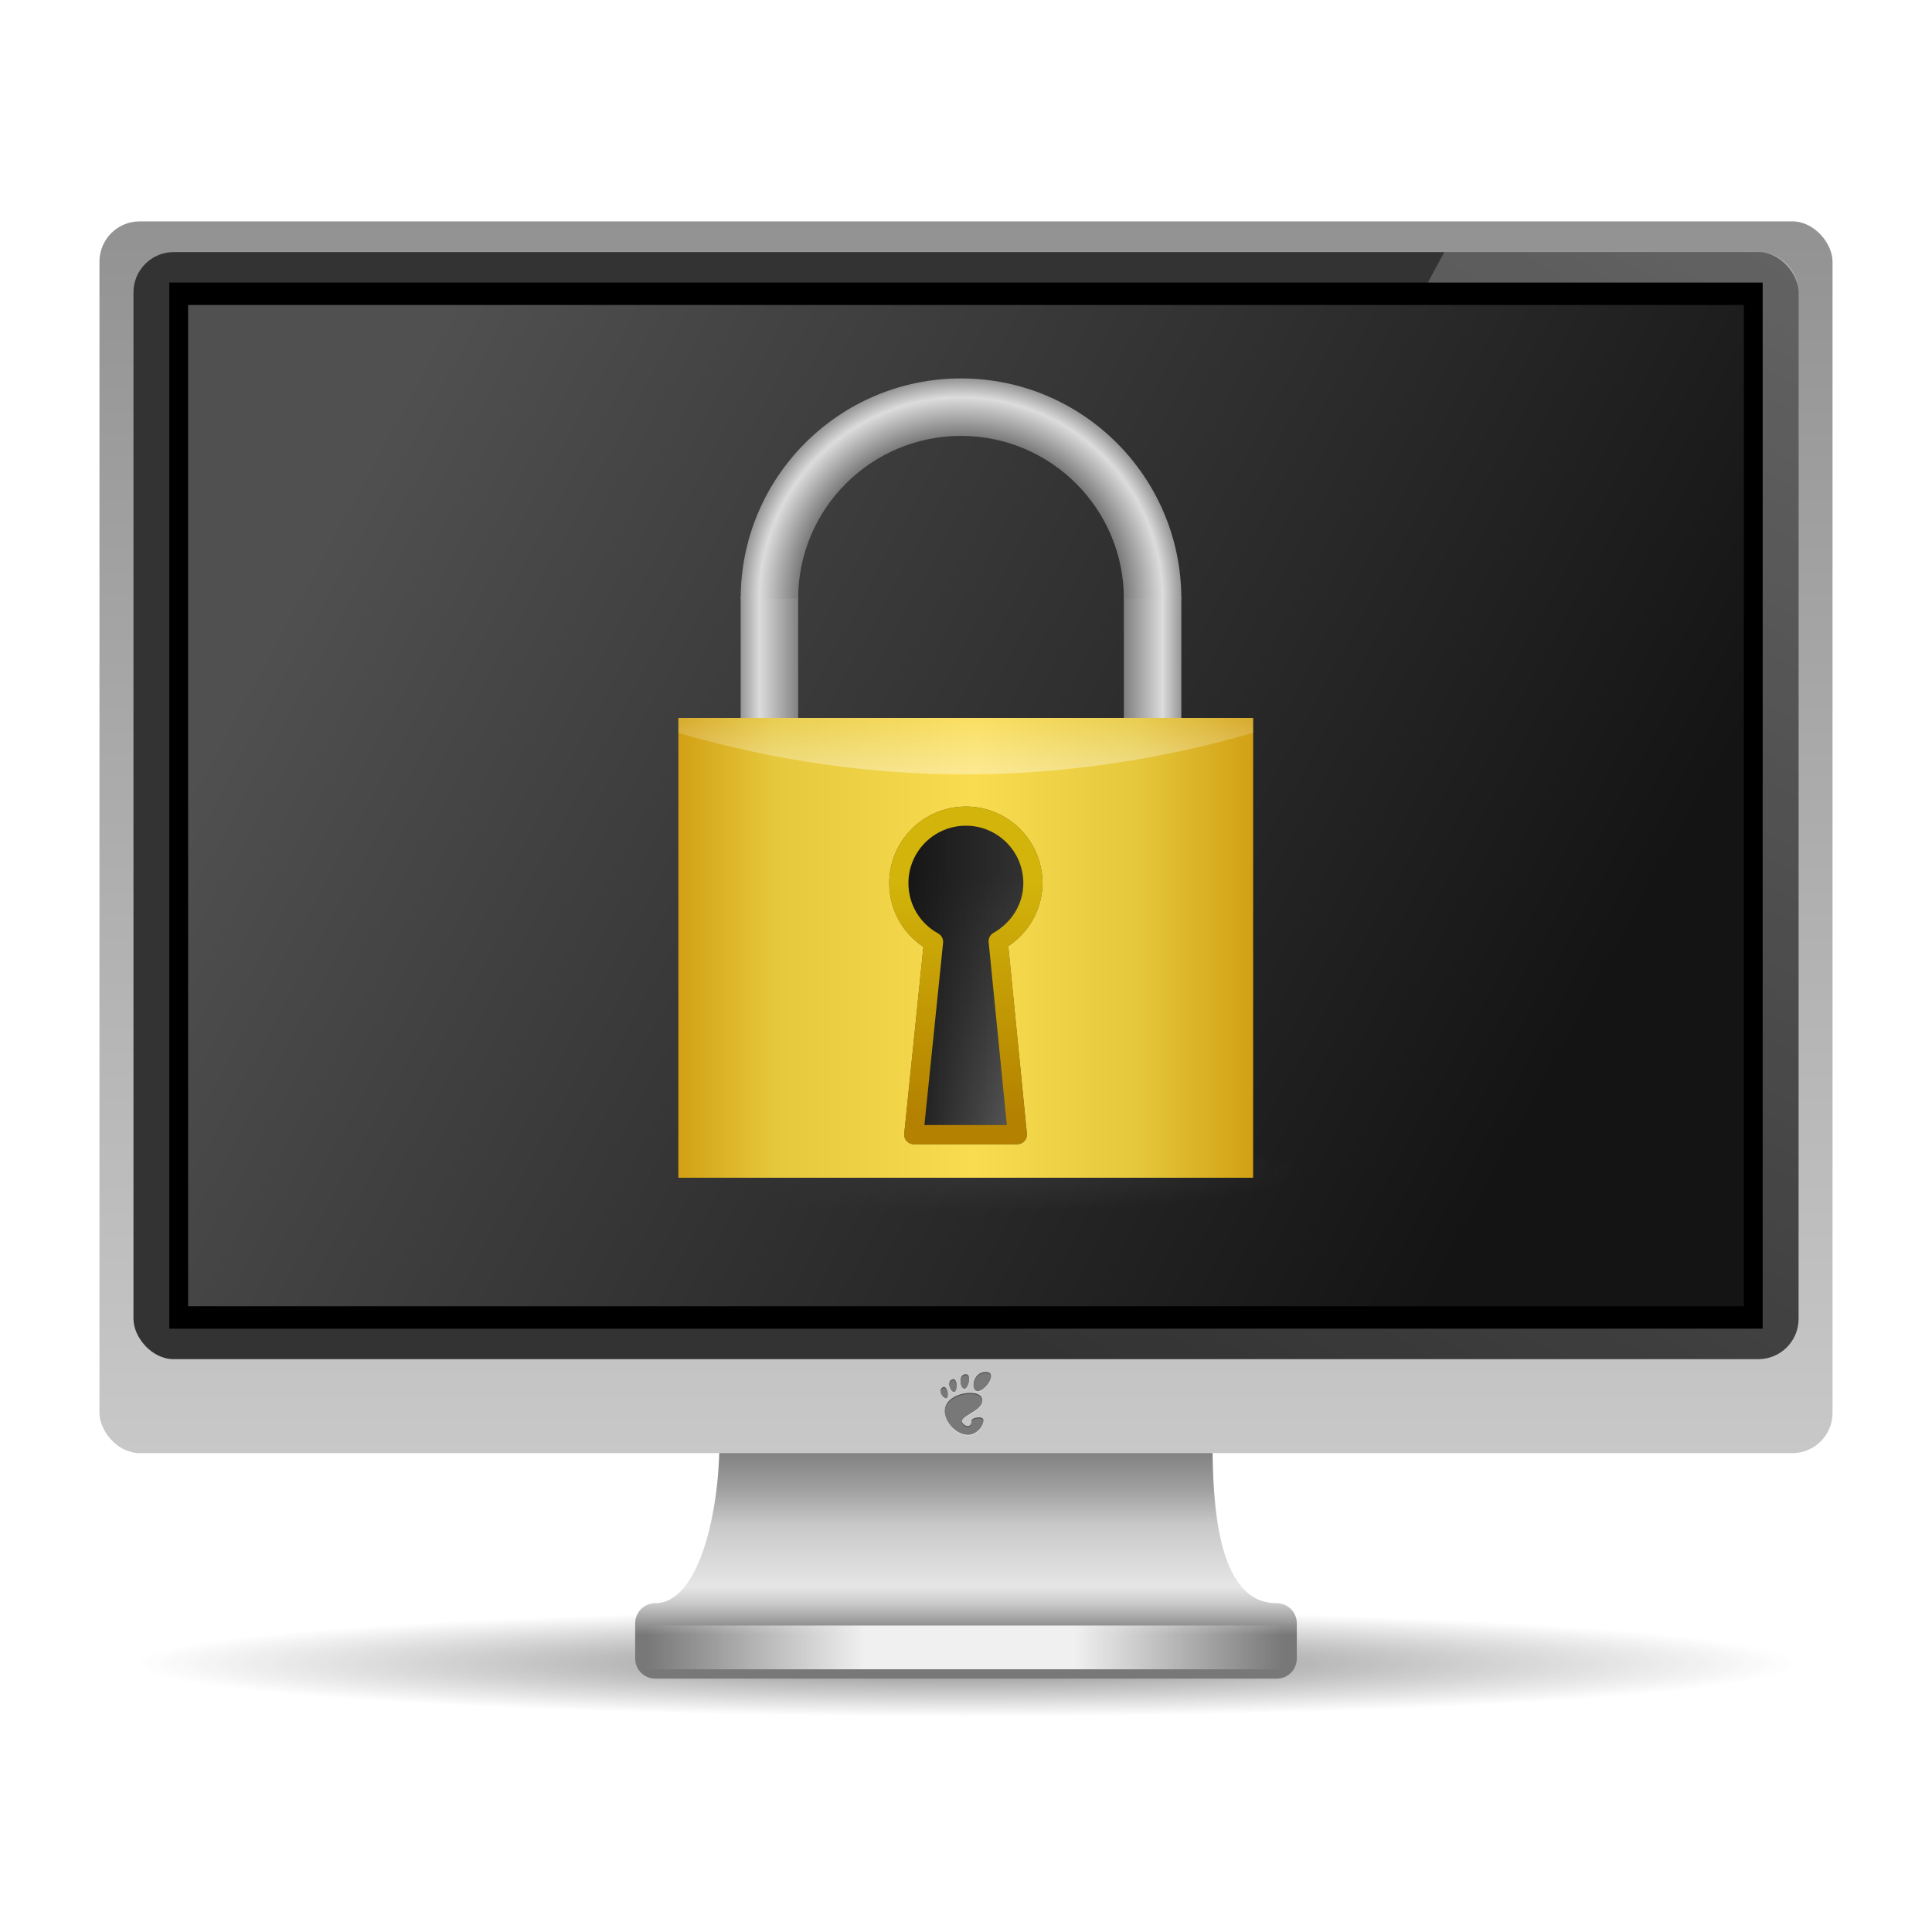 <?xml version="1.0" encoding="UTF-8" standalone="no"?>
<!-- Created with Inkscape (http://www.inkscape.org/) -->

<svg
   xmlns:dc="http://purl.org/dc/elements/1.1/"
   xmlns:cc="http://creativecommons.org/ns#"
   xmlns:rdf="http://www.w3.org/1999/02/22-rdf-syntax-ns#"
   xmlns:svg="http://www.w3.org/2000/svg"
   xmlns="http://www.w3.org/2000/svg"
   xmlns:xlink="http://www.w3.org/1999/xlink"
   xmlns:sodipodi="http://sodipodi.sourceforge.net/DTD/sodipodi-0.dtd"
   xmlns:inkscape="http://www.inkscape.org/namespaces/inkscape"
   width="48"
   height="48"
   id="svg2"
   version="1.1"
   inkscape:version="0.47pre4 r22446"
   sodipodi:docname="system-lock-screen.svg"
   inkscape:export-filename="/home/andrea/Documenti/MeliaeSVG/48/devices/png/computer.png"
   inkscape:export-xdpi="240"
   inkscape:export-ydpi="240">
  <defs
     id="defs4">
    <linearGradient
       id="linearGradient3711">
      <stop
         style="stop-color:#333333;stop-opacity:0.588;"
         offset="0"
         id="stop3713" />
      <stop
         style="stop-color:#333333;stop-opacity:0;"
         offset="1"
         id="stop3715" />
    </linearGradient>
    <linearGradient
       id="linearGradient3695">
      <stop
         style="stop-color:#f0f0f0;stop-opacity:0;"
         offset="0"
         id="stop3697" />
      <stop
         id="stop3705"
         offset="0.342"
         style="stop-color:#f0f0f0;stop-opacity:1;" />
      <stop
         id="stop3703"
         offset="0.672"
         style="stop-color:#f0f0f0;stop-opacity:1;" />
      <stop
         style="stop-color:#f0f0f0;stop-opacity:0;"
         offset="1"
         id="stop3699" />
    </linearGradient>
    <linearGradient
       id="linearGradient3661">
      <stop
         style="stop-color:#787878;stop-opacity:1;"
         offset="0"
         id="stop3663" />
      <stop
         id="stop3671"
         offset="0.174"
         style="stop-color:#a0a0a0;stop-opacity:1;" />
      <stop
         style="stop-color:#c8c8c8;stop-opacity:1;"
         offset="0.299"
         id="stop3675" />
      <stop
         id="stop3669"
         offset="0.523"
         style="stop-color:#e6e6e6;stop-opacity:1;" />
      <stop
         style="stop-color:#c8c8c8;stop-opacity:1;"
         offset="0.586"
         id="stop3691" />
      <stop
         style="stop-color:#787878;stop-opacity:1;"
         offset="0.695"
         id="stop3673" />
      <stop
         id="stop3707"
         offset="0.86"
         style="stop-color:#787878;stop-opacity:1;" />
      <stop
         style="stop-color:#646464;stop-opacity:1;"
         offset="1"
         id="stop3665" />
    </linearGradient>
    <linearGradient
       id="linearGradient3600">
      <stop
         style="stop-color:#ffffff;stop-opacity:0.392;"
         offset="0"
         id="stop3602" />
      <stop
         style="stop-color:#ffffff;stop-opacity:0;"
         offset="1"
         id="stop3604" />
    </linearGradient>
    <linearGradient
       id="linearGradient3676">
      <stop
         style="stop-color:#141414;stop-opacity:1;"
         offset="0"
         id="stop3678" />
      <stop
         style="stop-color:#505050;stop-opacity:1;"
         offset="1"
         id="stop3680" />
    </linearGradient>
    <linearGradient
       id="linearGradient3668">
      <stop
         style="stop-color:#828282;stop-opacity:1;"
         offset="0"
         id="stop3670" />
      <stop
         style="stop-color:#c8c8c8;stop-opacity:1;"
         offset="1"
         id="stop3672" />
    </linearGradient>
    <inkscape:perspective
       sodipodi:type="inkscape:persp3d"
       inkscape:vp_x="0 : 526.18109 : 1"
       inkscape:vp_y="0 : 1000 : 0"
       inkscape:vp_z="744.09448 : 526.18109 : 1"
       inkscape:persp3d-origin="372.04724 : 350.78739 : 1"
       id="perspective10" />
    <inkscape:perspective
       id="perspective2881"
       inkscape:persp3d-origin="0.5 : 0.33333333 : 1"
       inkscape:vp_z="1 : 0.5 : 1"
       inkscape:vp_y="0 : 1000 : 0"
       inkscape:vp_x="0 : 0.5 : 1"
       sodipodi:type="inkscape:persp3d" />
    <linearGradient
       inkscape:collect="always"
       xlink:href="#linearGradient3668"
       id="linearGradient3734"
       gradientUnits="userSpaceOnUse"
       x1="10.607"
       y1="1048.677"
       x2="53.16"
       y2="1073.323" />
    <linearGradient
       inkscape:collect="always"
       xlink:href="#linearGradient3600"
       id="linearGradient3736"
       gradientUnits="userSpaceOnUse"
       x1="55.192"
       y1="1023.137"
       x2="27.566"
       y2="1070.987" />
    <linearGradient
       inkscape:collect="always"
       xlink:href="#linearGradient3676"
       id="linearGradient3738"
       gradientUnits="userSpaceOnUse"
       gradientTransform="matrix(0.983,0,0,0.983,1.194,49.184)"
       x1="39.017"
       y1="1033.196"
       x2="9.195"
       y2="1016.973" />
    <linearGradient
       inkscape:collect="always"
       xlink:href="#linearGradient3695"
       id="linearGradient3743"
       gradientUnits="userSpaceOnUse"
       gradientTransform="matrix(1,0,0,0.811,-3.7835692e-8,1011.559)"
       x1="16.071"
       y1="41.571"
       x2="31.875"
       y2="41.571" />
    <linearGradient
       inkscape:collect="always"
       xlink:href="#linearGradient3661"
       id="linearGradient3752"
       gradientUnits="userSpaceOnUse"
       x1="24"
       y1="36.656"
       x2="24"
       y2="43.589"
       gradientTransform="translate(-3.7835692e-8,1003.505)" />
    <radialGradient
       inkscape:collect="always"
       xlink:href="#linearGradient3711"
       id="radialGradient3755"
       gradientUnits="userSpaceOnUse"
       gradientTransform="matrix(1,0,0,0.059,0,39.462)"
       cx="26.964"
       cy="41.929"
       fx="26.964"
       fy="41.929"
       r="18.214" />
    <inkscape:perspective
       id="perspective3925"
       inkscape:persp3d-origin="200.87007 : 162.74409 : 1"
       inkscape:vp_z="401.74014 : 244.11613 : 1"
       inkscape:vp_y="0 : 1000 : 0"
       inkscape:vp_x="0 : 244.11613 : 1"
       sodipodi:type="inkscape:persp3d" />
    <linearGradient
       inkscape:collect="always"
       xlink:href="#linearGradient3676"
       id="linearGradient3653"
       gradientUnits="userSpaceOnUse"
       gradientTransform="matrix(0.983,0,0,0.983,-0.123,16.326)"
       x1="39.017"
       y1="1033.196"
       x2="9.195"
       y2="1016.973" />
    <linearGradient
       inkscape:collect="always"
       xlink:href="#linearGradient3600"
       id="linearGradient3657"
       gradientUnits="userSpaceOnUse"
       x1="55.192"
       y1="1023.137"
       x2="27.566"
       y2="1070.987"
       gradientTransform="translate(-1.317,-32.857)" />
    <linearGradient
       inkscape:collect="always"
       xlink:href="#linearGradient3668"
       id="linearGradient3662"
       gradientUnits="userSpaceOnUse"
       x1="25.317"
       y1="1033.475"
       x2="25.317"
       y2="1073.323"
       gradientTransform="translate(-1.317,-32.857)" />
    <linearGradient
       y2="-1022.737"
       x2="-36.379"
       y1="-1022.737"
       x1="-40.531"
       gradientTransform="translate(52.783,-1.139)"
       gradientUnits="userSpaceOnUse"
       id="linearGradient2913"
       xlink:href="#linearGradient3660"
       inkscape:collect="always" />
    <linearGradient
       y2="-1022.737"
       x2="-16.521"
       y1="-1022.737"
       x1="-20.531"
       gradientTransform="translate(-14.72,-1.139)"
       gradientUnits="userSpaceOnUse"
       id="linearGradient2910"
       xlink:href="#linearGradient3687"
       inkscape:collect="always" />
    <radialGradient
       r="11.5"
       fy="1023.486"
       fx="-29.031"
       cy="1023.486"
       cx="-29.031"
       gradientTransform="matrix(1,0,0,1,52.783,-4.481)"
       gradientUnits="userSpaceOnUse"
       id="radialGradient2907"
       xlink:href="#linearGradient3642"
       inkscape:collect="always" />
    <linearGradient
       gradientUnits="userSpaceOnUse"
       y2="1024.106"
       x2="24"
       y1="1034.566"
       x1="24"
       id="linearGradient3696"
       xlink:href="#linearGradient3690"
       inkscape:collect="always" />
    <linearGradient
       gradientTransform="translate(0.287,-0.089)"
       y2="1037.311"
       x2="38.713"
       y1="1037.311"
       x1="8.713"
       gradientUnits="userSpaceOnUse"
       id="linearGradient2909"
       xlink:href="#linearGradient3609"
       inkscape:collect="always" />
    <linearGradient
       gradientTransform="translate(0.287,1005.41)"
       y2="41.562"
       x2="23.719"
       y1="27.947"
       x1="23.719"
       gradientUnits="userSpaceOnUse"
       id="linearGradient2906"
       xlink:href="#linearGradient3864"
       inkscape:collect="always" />
    <linearGradient
       gradientTransform="translate(0.287,1005.41)"
       y2="33.25"
       x2="27.219"
       y1="33.25"
       x1="20.219"
       gradientUnits="userSpaceOnUse"
       id="linearGradient2903"
       xlink:href="#linearGradient3884"
       inkscape:collect="always" />
    <linearGradient
       gradientTransform="translate(0.287,1005.41)"
       y2="40.447"
       x2="23.719"
       y1="28.389"
       x1="23.719"
       gradientUnits="userSpaceOnUse"
       id="linearGradient2899"
       xlink:href="#linearGradient3892"
       inkscape:collect="always" />
    <radialGradient
       gradientUnits="userSpaceOnUse"
       gradientTransform="matrix(1,0,0,0.072,0,41.862)"
       r="15.847"
       fy="45.096"
       fx="24.054"
       cy="45.096"
       cx="24.054"
       id="radialGradient3941"
       xlink:href="#linearGradient3935"
       inkscape:collect="always" />
    <linearGradient
       y2="40.447"
       x2="23.719"
       y1="28.389"
       x1="23.719"
       gradientUnits="userSpaceOnUse"
       id="linearGradient3931"
       xlink:href="#linearGradient3892"
       inkscape:collect="always" />
    <linearGradient
       y2="33.25"
       x2="27.219"
       y1="33.25"
       x1="20.219"
       gradientUnits="userSpaceOnUse"
       id="linearGradient3929"
       xlink:href="#linearGradient3884"
       inkscape:collect="always" />
    <linearGradient
       y2="41.562"
       x2="23.719"
       y1="27.947"
       x1="23.719"
       gradientUnits="userSpaceOnUse"
       id="linearGradient3927"
       xlink:href="#linearGradient3864"
       inkscape:collect="always" />
    <linearGradient
       y2="1037.311"
       x2="38.713"
       y1="1037.311"
       x1="8.713"
       gradientUnits="userSpaceOnUse"
       id="linearGradient3925"
       xlink:href="#linearGradient3609"
       inkscape:collect="always" />
    <radialGradient
       r="11.5"
       fy="1023.486"
       fx="-29.031"
       cy="1023.486"
       cx="-29.031"
       gradientTransform="matrix(1,0,0,1,0,-5.747)"
       gradientUnits="userSpaceOnUse"
       id="radialGradient3923"
       xlink:href="#linearGradient3642"
       inkscape:collect="always" />
    <linearGradient
       y2="-1022.737"
       x2="-16.521"
       y1="-1022.737"
       x1="-20.531"
       gradientTransform="translate(38.062,0.126)"
       gradientUnits="userSpaceOnUse"
       id="linearGradient3921"
       xlink:href="#linearGradient3687"
       inkscape:collect="always" />
    <linearGradient
       y2="-1022.737"
       x2="-36.379"
       y1="-1022.737"
       x1="-40.531"
       gradientTransform="translate(0,0.126)"
       gradientUnits="userSpaceOnUse"
       id="linearGradient3919"
       xlink:href="#linearGradient3660"
       inkscape:collect="always" />
    <linearGradient
       gradientUnits="userSpaceOnUse"
       y2="40.447"
       x2="23.719"
       y1="28.389"
       x1="23.719"
       id="linearGradient3898"
       xlink:href="#linearGradient3892"
       inkscape:collect="always" />
    <linearGradient
       y2="33.25"
       x2="27.219"
       y1="33.25"
       x1="20.219"
       gradientUnits="userSpaceOnUse"
       id="linearGradient3890"
       xlink:href="#linearGradient3884"
       inkscape:collect="always" />
    <filter
       id="filter3878"
       inkscape:collect="always">
      <feGaussianBlur
         id="feGaussianBlur3880"
         stdDeviation="0.236"
         inkscape:collect="always" />
    </filter>
    <linearGradient
       gradientUnits="userSpaceOnUse"
       y2="41.562"
       x2="23.719"
       y1="27.947"
       x1="23.719"
       id="linearGradient3870"
       xlink:href="#linearGradient3864"
       inkscape:collect="always" />
    <inkscape:perspective
       sodipodi:type="inkscape:persp3d"
       inkscape:vp_x="0 : 0.5 : 1"
       inkscape:vp_y="0 : 1000 : 0"
       inkscape:vp_z="1 : 0.5 : 1"
       inkscape:persp3d-origin="0.5 : 0.33333333 : 1"
       id="perspective3855" />
    <radialGradient
       r="11.5"
       fy="1023.486"
       fx="-29.031"
       cy="1023.486"
       cx="-29.031"
       gradientTransform="matrix(1,0,0,1,0,-5.747)"
       gradientUnits="userSpaceOnUse"
       id="radialGradient3704"
       xlink:href="#linearGradient3642"
       inkscape:collect="always" />
    <linearGradient
       y2="-1022.737"
       x2="-16.521"
       y1="-1022.737"
       x1="-20.531"
       gradientTransform="translate(38.062,0.126)"
       gradientUnits="userSpaceOnUse"
       id="linearGradient3702"
       xlink:href="#linearGradient3687"
       inkscape:collect="always" />
    <linearGradient
       y2="-1022.737"
       x2="-36.379"
       y1="-1022.737"
       x1="-40.531"
       gradientTransform="translate(0,0.126)"
       gradientUnits="userSpaceOnUse"
       id="linearGradient3700"
       xlink:href="#linearGradient3660"
       inkscape:collect="always" />
    <linearGradient
       y2="-1022.737"
       x2="-16.521"
       y1="-1022.737"
       x1="-20.531"
       gradientTransform="translate(38.062,0.126)"
       gradientUnits="userSpaceOnUse"
       id="linearGradient3685"
       xlink:href="#linearGradient3687"
       inkscape:collect="always" />
    <linearGradient
       gradientTransform="translate(38.062,0)"
       gradientUnits="userSpaceOnUse"
       y2="-1022.737"
       x2="-16.016"
       y1="-1022.737"
       x1="-20.531"
       id="linearGradient3674"
       xlink:href="#linearGradient3676-0"
       inkscape:collect="always" />
    <linearGradient
       gradientTransform="translate(0,0.126)"
       gradientUnits="userSpaceOnUse"
       y2="-1022.737"
       x2="-36.379"
       y1="-1022.737"
       x1="-40.531"
       id="linearGradient3658"
       xlink:href="#linearGradient3660"
       inkscape:collect="always" />
    <radialGradient
       gradientUnits="userSpaceOnUse"
       gradientTransform="matrix(1,0,0,1,0,-5.747)"
       r="11.5"
       fy="1023.486"
       fx="-29.031"
       cy="1023.486"
       cx="-29.031"
       id="radialGradient3640"
       xlink:href="#linearGradient3642"
       inkscape:collect="always" />
    <radialGradient
       r="11"
       fy="1026.633"
       fx="23.464"
       cy="1026.633"
       cx="23.464"
       gradientTransform="matrix(1,4.8602122e-8,-4.8286717e-8,0.994,1.0311141e-4,-0.261)"
       gradientUnits="userSpaceOnUse"
       id="radialGradient3630"
       xlink:href="#linearGradient3623"
       inkscape:collect="always" />
    <linearGradient
       y2="1023.529"
       x2="15.062"
       y1="1023.529"
       x1="12.464"
       gradientUnits="userSpaceOnUse"
       id="linearGradient3627"
       xlink:href="#linearGradient3637"
       inkscape:collect="always" />
    <linearGradient
       y2="1023.529"
       x2="15.062"
       y1="1023.529"
       x1="12.464"
       gradientTransform="translate(-46.929,0)"
       gradientUnits="userSpaceOnUse"
       id="linearGradient3624"
       xlink:href="#linearGradient3637"
       inkscape:collect="always" />
    <linearGradient
       gradientTransform="translate(-46.929,0)"
       y2="1023.529"
       x2="15.062"
       y1="1023.529"
       x1="12.464"
       gradientUnits="userSpaceOnUse"
       id="linearGradient3649"
       xlink:href="#linearGradient3637"
       inkscape:collect="always" />
    <linearGradient
       gradientUnits="userSpaceOnUse"
       y2="1023.529"
       x2="15.062"
       y1="1023.529"
       x1="12.464"
       id="linearGradient3643"
       xlink:href="#linearGradient3637"
       inkscape:collect="always" />
    <radialGradient
       gradientUnits="userSpaceOnUse"
       gradientTransform="matrix(1,4.8602122e-8,-4.8286717e-8,0.994,1.0311141e-4,-0.261)"
       r="11"
       fy="1026.633"
       fx="23.464"
       cy="1026.633"
       cx="23.464"
       id="radialGradient3629"
       xlink:href="#linearGradient3623"
       inkscape:collect="always" />
    <linearGradient
       gradientUnits="userSpaceOnUse"
       y2="1037.311"
       x2="38.713"
       y1="1037.311"
       x1="8.713"
       id="linearGradient3615"
       xlink:href="#linearGradient3609"
       inkscape:collect="always" />
    <inkscape:perspective
       id="perspective10-9"
       inkscape:persp3d-origin="372.04724 : 350.78739 : 1"
       inkscape:vp_z="744.09448 : 526.18109 : 1"
       inkscape:vp_y="0 : 1000 : 0"
       inkscape:vp_x="0 : 526.18109 : 1"
       sodipodi:type="inkscape:persp3d" />
    <linearGradient
       id="linearGradient3601">
      <stop
         id="stop3603"
         offset="0"
         style="stop-color:#be9f16;stop-opacity:1;" />
      <stop
         id="stop3605"
         offset="1"
         style="stop-color:#646464;stop-opacity:0;" />
    </linearGradient>
    <linearGradient
       id="linearGradient3609">
      <stop
         id="stop3611"
         offset="0"
         style="stop-color:#d2a014;stop-opacity:1;" />
      <stop
         style="stop-color:#e6c83c;stop-opacity:1;"
         offset="0.167"
         id="stop3621" />
      <stop
         style="stop-color:#fadc50;stop-opacity:1;"
         offset="0.515"
         id="stop3619" />
      <stop
         style="stop-color:#e6c83c;stop-opacity:1;"
         offset="0.795"
         id="stop3617" />
      <stop
         id="stop3613"
         offset="1"
         style="stop-color:#d2a014;stop-opacity:1;" />
    </linearGradient>
    <linearGradient
       id="linearGradient3623">
      <stop
         id="stop3625"
         offset="0"
         style="stop-color:#646464;stop-opacity:1;" />
      <stop
         style="stop-color:#333333;stop-opacity:1;"
         offset="0.735"
         id="stop3633" />
      <stop
         style="stop-color:#c8c8c8;stop-opacity:1;"
         offset="0.893"
         id="stop3631" />
      <stop
         id="stop3627"
         offset="1"
         style="stop-color:#646464;stop-opacity:1;" />
    </linearGradient>
    <linearGradient
       id="linearGradient3637">
      <stop
         id="stop3639"
         offset="0"
         style="stop-color:#646464;stop-opacity:1;" />
      <stop
         style="stop-color:#c8c8c8;stop-opacity:1;"
         offset="0.477"
         id="stop3645" />
      <stop
         id="stop3641"
         offset="1"
         style="stop-color:#333333;stop-opacity:1;" />
    </linearGradient>
    <linearGradient
       id="linearGradient3642">
      <stop
         style="stop-color:#969696;stop-opacity:1;"
         offset="0"
         id="stop3644" />
      <stop
         id="stop3646"
         offset="0.664"
         style="stop-color:#505050;stop-opacity:1;" />
      <stop
         id="stop3648"
         offset="0.915"
         style="stop-color:#dcdcdc;stop-opacity:1;" />
      <stop
         style="stop-color:#969696;stop-opacity:1;"
         offset="1"
         id="stop3650" />
    </linearGradient>
    <linearGradient
       id="linearGradient3660">
      <stop
         style="stop-color:#969696;stop-opacity:1;"
         offset="0"
         id="stop3662" />
      <stop
         id="stop3664"
         offset="0.237"
         style="stop-color:#dcdcdc;stop-opacity:1;" />
      <stop
         style="stop-color:#505050;stop-opacity:1;"
         offset="1"
         id="stop3666" />
    </linearGradient>
    <linearGradient
       id="linearGradient3676-0">
      <stop
         id="stop3678-6"
         offset="0"
         style="stop-color:#646464;stop-opacity:1;" />
      <stop
         style="stop-color:#c8c8c8;stop-opacity:1;"
         offset="0.209"
         id="stop3680-2" />
      <stop
         id="stop3682"
         offset="1"
         style="stop-color:#333333;stop-opacity:1;" />
    </linearGradient>
    <linearGradient
       id="linearGradient3687">
      <stop
         style="stop-color:#969696;stop-opacity:1;"
         offset="0"
         id="stop3689" />
      <stop
         id="stop3691-4"
         offset="0.244"
         style="stop-color:#dcdcdc;stop-opacity:1;" />
      <stop
         style="stop-color:#505050;stop-opacity:1;"
         offset="1"
         id="stop3693" />
    </linearGradient>
    <linearGradient
       id="linearGradient3864">
      <stop
         id="stop3866"
         offset="0"
         style="stop-color:#333333;stop-opacity:1;" />
      <stop
         id="stop3868"
         offset="1"
         style="stop-color:#646464;stop-opacity:1;" />
    </linearGradient>
    <linearGradient
       id="linearGradient3884">
      <stop
         style="stop-color:#141414;stop-opacity:1;"
         offset="0"
         id="stop3886" />
      <stop
         style="stop-color:#141414;stop-opacity:0;"
         offset="1"
         id="stop3888" />
    </linearGradient>
    <linearGradient
       id="linearGradient3892">
      <stop
         id="stop3894"
         offset="0"
         style="stop-color:#d2b40a;stop-opacity:1;" />
      <stop
         id="stop3896"
         offset="1"
         style="stop-color:#b48200;stop-opacity:1;" />
    </linearGradient>
    <linearGradient
       id="linearGradient3935">
      <stop
         id="stop3937"
         offset="0"
         style="stop-color:#333333;stop-opacity:1;" />
      <stop
         id="stop3939"
         offset="1"
         style="stop-color:#333333;stop-opacity:0;" />
    </linearGradient>
    <linearGradient
       id="linearGradient3690">
      <stop
         id="stop3692"
         offset="0"
         style="stop-color:#ffffff;stop-opacity:1;" />
      <stop
         id="stop3694"
         offset="1"
         style="stop-color:#ffffff;stop-opacity:0;" />
    </linearGradient>
  </defs>
  <sodipodi:namedview
     id="base"
     pagecolor="#ffffff"
     bordercolor="#666666"
     borderopacity="1.0"
     inkscape:pageopacity="0.0"
     inkscape:pageshadow="2"
     inkscape:zoom="2.8284273"
     inkscape:cx="-1.1901515"
     inkscape:cy="12.123502"
     inkscape:document-units="px"
     inkscape:current-layer="layer1"
     showgrid="false"
     showguides="true"
     inkscape:guide-bbox="true"
     inkscape:window-width="1280"
     inkscape:window-height="714"
     inkscape:window-x="0"
     inkscape:window-y="25"
     inkscape:window-maximized="1" />
  <g
     inkscape:label="Livello 1"
     inkscape:groupmode="layer"
     id="layer1"
     transform="translate(0,-1004.362)">
    <path
       sodipodi:type="arc"
       style="fill:url(#radialGradient3755);fill-opacity:1;stroke:none"
       id="path3709"
       sodipodi:cx="26.964285"
       sodipodi:cy="41.92857"
       sodipodi:rx="18.214285"
       sodipodi:ry="1.0714285"
       d="m 45.179,41.929 c 0,0.592 -8.155,1.071 -18.214,1.071 C 16.905,43 8.75,42.52 8.75,41.929 c 0,-0.592 8.155,-1.071 18.214,-1.071 10.059,0 18.214,0.48 18.214,1.071 z"
       transform="matrix(1.132,0,0,1.236,-6.516,993.853)" />
    <path
       style="fill:url(#linearGradient3752);fill-opacity:1;stroke:none"
       d="m 17.875,1040.161 c 0,1.789 -0.513,4.031 -1.594,4.031 -0.277,0 -0.5,0.223 -0.5,0.5 l 0,0.875 c 0,0.277 0.223,0.5 0.5,0.5 l 15.438,0 c 0.277,0 0.5,-0.223 0.5,-0.5 l 0,-0.875 c 0,-0.277 -0.223,-0.5 -0.5,-0.5 -1.492,0.011 -1.594,-2.522 -1.594,-4.031 l -12.25,0 z"
       id="rect3654" />
    <rect
       style="fill:url(#linearGradient3662);fill-opacity:1;stroke:none"
       id="rect3608"
       width="43.058"
       height="30.603"
       x="2.471"
       y="1009.862"
       rx="1"
       ry="1" />
    <rect
       style="fill:#333333;fill-opacity:1;stroke:none"
       id="rect3610"
       width="41.369"
       height="27.505"
       x="3.316"
       y="1010.625"
       rx="1"
       ry="1" />
    <path
       style="fill:url(#linearGradient3657);fill-opacity:1;stroke:none"
       d="m 35.883,1010.625 7.802,0 c 0.554,0 1,0.446 1,1 l 0,25.505 c 0,0.554 -0.446,1 -1,1 l -22.701,0 14.9,-27.505 z"
       id="rect3620"
       sodipodi:nodetypes="ccccccc" />
    <rect
       y="1011.382"
       x="4.206"
       height="25.99"
       width="39.587"
       id="rect3637"
       style="fill:#000000;fill-opacity:1;stroke:none" />
    <rect
       style="fill:url(#linearGradient3653);fill-opacity:1;stroke:none"
       id="rect3633"
       width="38.652"
       height="24.876"
       x="4.674"
       y="1011.939" />
    <rect
       style="fill:url(#linearGradient3743);fill-opacity:1;stroke:none"
       id="rect3693"
       width="15.804"
       height="1.087"
       x="16.071"
       y="1044.748" />
    <g
       transform="matrix(0.013,0,0,0.013,23.37,1038.494)"
       style="fill:#dcdcdc;fill-opacity:1;fill-rule:nonzero;stroke:none"
       id="g3993">
      <g
         style="fill:#dcdcdc;fill-opacity:1"
         id="g3995">
        <path
           d="M 86.068,0 C 61.466,0 56.851,35.041 70.691,35.041 84.529,35.041 110.671,0 86.068,0 z"
           style="fill:#dcdcdc;fill-opacity:1"
           id="path3997" />
        <path
           d="M 45.217,30.699 C 52.586,31.149 60.671,2.577 46.821,4.374 32.976,6.171 37.845,30.249 45.217,30.699 z"
           style="fill:#dcdcdc;fill-opacity:1"
           id="path3999" />
        <path
           d="M 11.445,48.453 C 16.686,46.146 12.12,23.581 3.208,29.735 -5.7,35.89 6.204,50.759 11.445,48.453 z"
           style="fill:#dcdcdc;fill-opacity:1"
           id="path4001" />
        <path
           d="M 26.212,36.642 C 32.451,35.37 32.793,9.778 21.667,14.369 10.539,18.961 19.978,37.916 26.212,36.642 l 0,0 z"
           style="fill:#dcdcdc;fill-opacity:1"
           id="path4003" />
        <path
           d="m 58.791,93.913 c 1.107,8.454 -6.202,12.629 -13.36,7.179 C 22.644,83.743 83.16,75.088 79.171,51.386 75.86,31.712 15.495,37.769 8.621,68.553 3.968,89.374 27.774,118.26 52.614,118.26 c 12.22,0 26.315,-11.034 28.952,-25.012 C 83.58,82.589 57.867,86.86 58.791,93.913 l 0,0 z"
           style="fill:#dcdcdc;fill-opacity:1"
           id="path4005" />
      </g>
    </g>
    <g
       transform="matrix(0.013,0,0,0.013,23.37,1038.448)"
       style="fill:#505050;fill-opacity:1;fill-rule:nonzero;stroke:none"
       id="g3979">
      <g
         style="fill:#505050;fill-opacity:1"
         id="g3981">
        <path
           d="M 86.068,0 C 61.466,0 56.851,35.041 70.691,35.041 84.529,35.041 110.671,0 86.068,0 z"
           style="fill:#505050;fill-opacity:1"
           id="path3983" />
        <path
           d="M 45.217,30.699 C 52.586,31.149 60.671,2.577 46.821,4.374 32.976,6.171 37.845,30.249 45.217,30.699 z"
           style="fill:#505050;fill-opacity:1"
           id="path3985" />
        <path
           d="M 11.445,48.453 C 16.686,46.146 12.12,23.581 3.208,29.735 -5.7,35.89 6.204,50.759 11.445,48.453 z"
           style="fill:#505050;fill-opacity:1"
           id="path3987" />
        <path
           d="M 26.212,36.642 C 32.451,35.37 32.793,9.778 21.667,14.369 10.539,18.961 19.978,37.916 26.212,36.642 l 0,0 z"
           style="fill:#505050;fill-opacity:1"
           id="path3989" />
        <path
           d="m 58.791,93.913 c 1.107,8.454 -6.202,12.629 -13.36,7.179 C 22.644,83.743 83.16,75.088 79.171,51.386 75.86,31.712 15.495,37.769 8.621,68.553 3.968,89.374 27.774,118.26 52.614,118.26 c 12.22,0 26.315,-11.034 28.952,-25.012 C 83.58,82.589 57.867,86.86 58.791,93.913 l 0,0 z"
           style="fill:#505050;fill-opacity:1"
           id="path3991" />
      </g>
    </g>
    <g
       id="g3771"
       style="fill:#787878;fill-opacity:1;fill-rule:nonzero;stroke:none"
       transform="matrix(0.013,0,0,0.013,23.37,1038.473)">
      <g
         id="g3773"
         style="fill:#787878;fill-opacity:1">
        <path
           id="path3775"
           style="fill:#787878;fill-opacity:1"
           d="M 86.068,0 C 61.466,0 56.851,35.041 70.691,35.041 84.529,35.041 110.671,0 86.068,0 z" />
        <path
           id="path3777"
           style="fill:#787878;fill-opacity:1"
           d="M 45.217,30.699 C 52.586,31.149 60.671,2.577 46.821,4.374 32.976,6.171 37.845,30.249 45.217,30.699 z" />
        <path
           id="path3779"
           style="fill:#787878;fill-opacity:1"
           d="M 11.445,48.453 C 16.686,46.146 12.12,23.581 3.208,29.735 -5.7,35.89 6.204,50.759 11.445,48.453 z" />
        <path
           id="path3781"
           style="fill:#787878;fill-opacity:1"
           d="M 26.212,36.642 C 32.451,35.37 32.793,9.778 21.667,14.369 10.539,18.961 19.978,37.916 26.212,36.642 l 0,0 z" />
        <path
           id="path3783"
           style="fill:#787878;fill-opacity:1"
           d="m 58.791,93.913 c 1.107,8.454 -6.202,12.629 -13.36,7.179 C 22.644,83.743 83.16,75.088 79.171,51.386 75.86,31.712 15.495,37.769 8.621,68.553 3.968,89.374 27.774,118.26 52.614,118.26 c 12.22,0 26.315,-11.034 28.952,-25.012 C 83.58,82.589 57.867,86.86 58.791,93.913 l 0,0 z" />
      </g>
    </g>
    <g
       id="layer1-8"
       inkscape:label="Livello 1"
       transform="matrix(0.476,0,0,0.476,12.57,534.193)">
      <path
         transform="matrix(1.108,0,0,1.833,-2.642,966.214)"
         d="m 39.901,45.096 c 0,0.628 -7.095,1.136 -15.847,1.136 -8.752,0 -15.847,-0.509 -15.847,-1.136 0,-0.628 7.095,-1.136 15.847,-1.136 8.752,0 15.847,0.509 15.847,1.136 z"
         sodipodi:ry="1.1364216"
         sodipodi:rx="15.846768"
         sodipodi:cy="45.09581"
         sodipodi:cx="24.054258"
         id="path3933"
         style="fill:url(#radialGradient3941);fill-opacity:1;stroke:none"
         sodipodi:type="arc" />
      <rect
         transform="scale(1,-1)"
         y="-1028.876"
         x="12.252"
         height="10"
         width="3"
         id="rect3618"
         style="fill:url(#linearGradient2913);fill-opacity:1;stroke:none" />
      <rect
         transform="scale(-1,-1)"
         style="fill:url(#linearGradient2910);fill-opacity:1;stroke:none"
         id="rect3620-1"
         width="3"
         height="10"
         x="-35.252"
         y="-1028.876" />
      <path
         id="path2841"
         d="m 12.252,1019.002 c 0,-6.351 5.149,-11.5 11.5,-11.5 6.351,0 11.5,5.149 11.5,11.5 l -3,0 c 0,-4.694 -3.806,-8.5 -8.5,-8.5 -4.694,0 -8.5,3.806 -8.5,8.5 l -3,0 z"
         style="fill:url(#radialGradient2907);fill-opacity:1;stroke:none" />
      <rect
         y="1025.222"
         x="9"
         height="24"
         width="30"
         id="rect3588"
         style="fill:url(#linearGradient2909);fill-opacity:1;stroke:none" />
      <path
         id="path3656"
         d="m 24.006,1030.347 c -1.933,0 -3.5,1.567 -3.5,3.5 0,1.324 0.728,2.468 1.812,3.062 l -1.031,10.062 5.406,0 -1,-10.094 c 1.064,-0.601 1.812,-1.722 1.812,-3.031 0,-1.933 -1.567,-3.5 -3.5,-3.5 z"
         style="fill:url(#linearGradient2906);fill-opacity:1;stroke:none" />
      <path
         style="fill:url(#linearGradient2903);fill-opacity:1;stroke:none"
         d="m 24.006,1030.347 c -1.933,0 -3.5,1.567 -3.5,3.5 0,1.324 0.728,2.468 1.812,3.062 l -1.031,10.062 5.406,0 -1,-10.094 c 1.064,-0.601 1.812,-1.722 1.812,-3.031 0,-1.933 -1.567,-3.5 -3.5,-3.5 z"
         id="path3882" />
      <path
         id="path3872"
         d="m 24.006,1030.347 c -1.933,0 -3.5,1.567 -3.5,3.5 0,1.324 0.728,2.468 1.812,3.062 l -1.031,10.062 5.406,0 -1,-10.094 c 1.064,-0.601 1.812,-1.722 1.812,-3.031 0,-1.933 -1.567,-3.5 -3.5,-3.5 z"
         style="fill:none;stroke:#333333;stroke-linejoin:round;stroke-opacity:0.784;filter:url(#filter3878)" />
      <path
         style="fill:none;stroke:url(#linearGradient2899);stroke-linejoin:round;stroke-opacity:1"
         d="m 24.006,1030.347 c -1.933,0 -3.5,1.567 -3.5,3.5 0,1.324 0.728,2.468 1.812,3.062 l -1.031,10.062 5.406,0 -1,-10.094 c 1.064,-0.601 1.812,-1.722 1.812,-3.031 0,-1.933 -1.567,-3.5 -3.5,-3.5 z"
         id="path3862" />
      <path
         sodipodi:nodetypes="ccccc"
         id="rect2915"
         d="m 9,1025.222 30,0 0,0.779 c -10,2.869 -20,2.911 -30,0 l 0,-0.779 z"
         style="fill:url(#linearGradient3696);fill-opacity:1;stroke:none" />
    </g>
  </g>
</svg>

